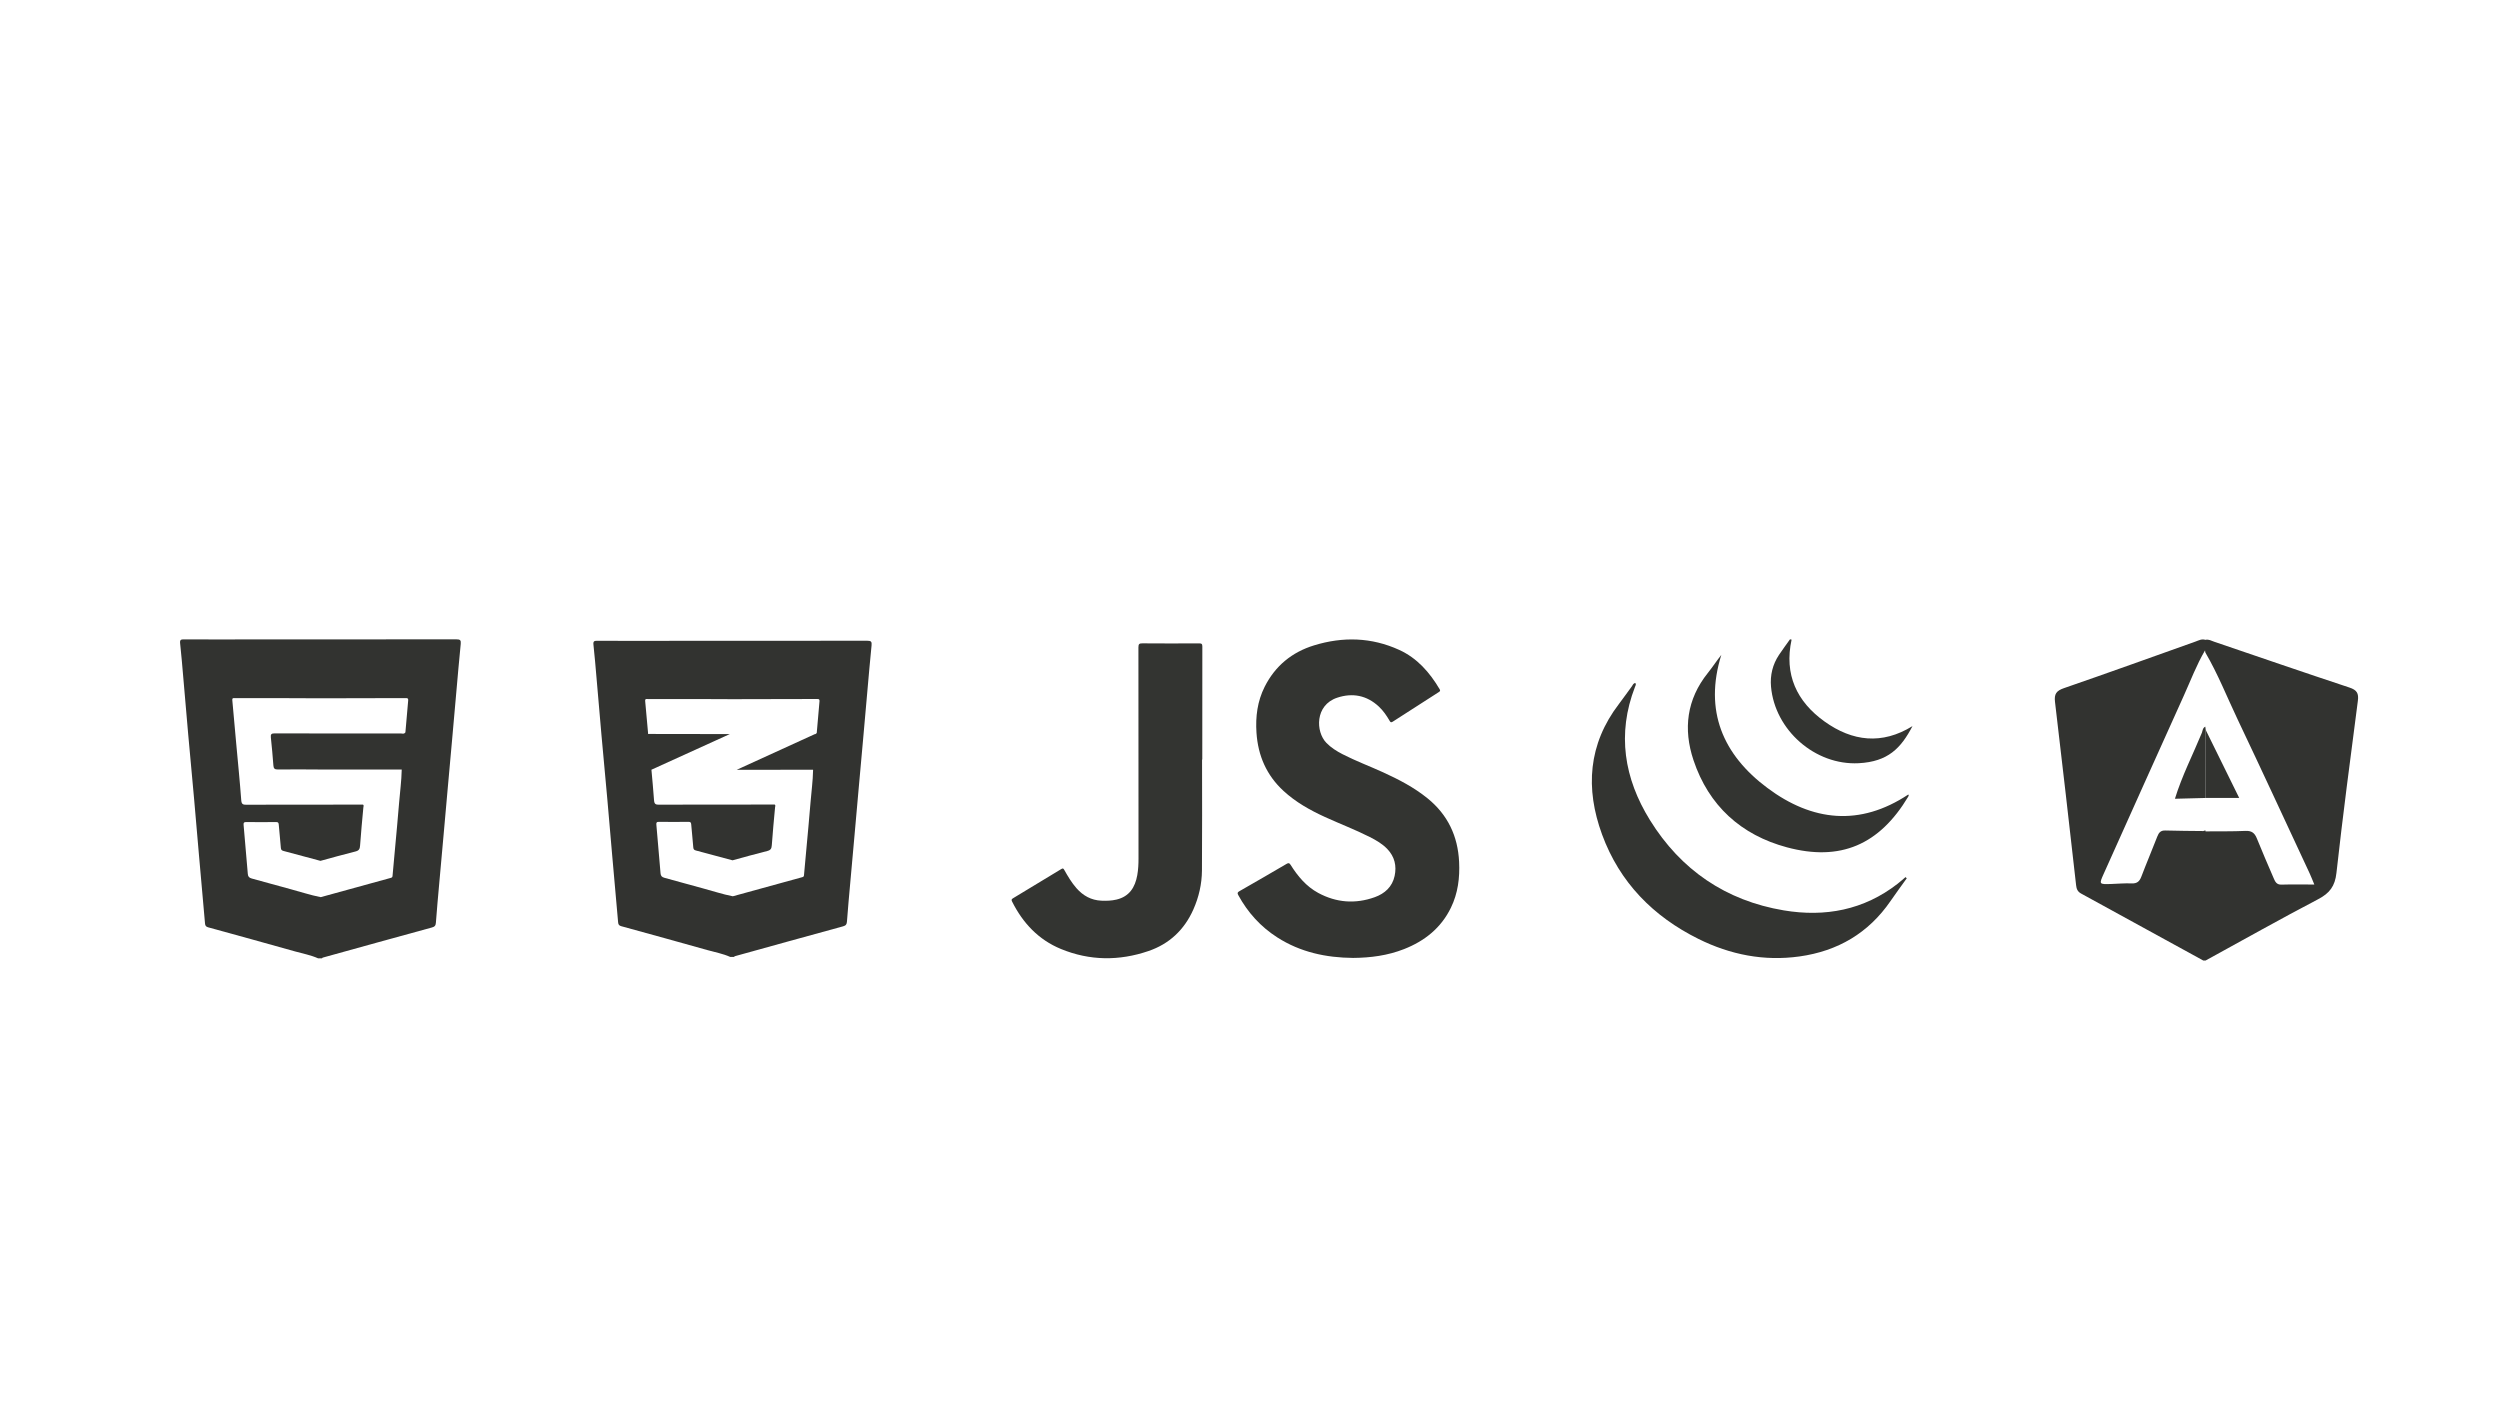<?xml version="1.0" encoding="utf-8"?>
<!-- Generator: Adobe Illustrator 17.0.0, SVG Export Plug-In . SVG Version: 6.00 Build 0)  -->
<!DOCTYPE svg PUBLIC "-//W3C//DTD SVG 1.1//EN" "http://www.w3.org/Graphics/SVG/1.1/DTD/svg11.dtd">
<svg version="1.1" id="Layer_1" xmlns="http://www.w3.org/2000/svg" xmlns:xlink="http://www.w3.org/1999/xlink" x="0px" y="0px"
	 width="1366px" height="768px" viewBox="0 0 1366 768" enable-background="new 0 0 1366 768" xml:space="preserve">
<g>
	<path fill="#323330" d="M173.817,523.634c-4.03-1.799-8.37-2.582-12.581-3.771c-15.807-4.462-31.644-8.817-47.481-13.169
		c-1.207-0.332-1.633-0.872-1.74-2.139c-1.042-12.286-2.177-24.564-3.26-36.847c-0.91-10.318-1.76-20.641-2.682-30.958
		c-1.059-11.861-2.19-23.715-3.248-35.576c-0.921-10.317-1.777-20.64-2.678-30.959c-0.545-6.247-1.045-12.501-1.73-18.733
		c-0.214-1.942,0.487-2.143,2.147-2.132c10.511,0.07,21.024,0.035,31.536,0.035c39.085,0,78.169,0.019,117.254-0.052
		c2.079-0.004,2.596,0.468,2.388,2.525c-0.892,8.833-1.638,17.68-2.427,26.523c-0.764,8.563-1.51,17.127-2.275,25.689
		c-0.79,8.843-1.596,17.684-2.387,26.527c-0.76,8.492-1.506,16.985-2.264,25.478c-0.796,8.913-1.608,17.824-2.399,26.738
		c-0.629,7.089-1.292,14.176-1.81,21.273c-0.115,1.581-0.566,2.253-2.168,2.69c-19.907,5.432-39.787,10.958-59.672,16.471
		c-0.159,0.044-0.272,0.254-0.406,0.387C175.228,523.634,174.523,523.634,173.817,523.634z M175.095,470.374
		c-6.708-1.807-13.409-3.642-20.132-5.393c-1.055-0.275-1.435-0.649-1.516-1.785c-0.303-4.216-0.811-8.417-1.136-12.632
		c-0.085-1.098-0.416-1.403-1.5-1.392c-5.432,0.053-10.866,0.06-16.298-0.002c-1.267-0.015-1.52,0.393-1.412,1.589
		c0.808,8.913,1.574,17.83,2.298,26.75c0.118,1.45,0.707,2.124,2.146,2.507c7.117,1.892,14.184,3.976,21.307,5.848
		c5.416,1.424,10.726,3.249,16.24,4.303c0.07,0.009,0.146,0.04,0.209,0.022c12.75-3.514,25.497-7.042,38.257-10.523
		c0.694-0.189,0.871-0.452,0.927-1.103c0.393-4.556,0.831-9.107,1.243-13.661c0.799-8.827,1.658-17.649,2.36-26.483
		c0.468-5.885,1.297-11.742,1.403-17.655c0.063-0.329-0.096-0.389-0.373-0.308c-14.673,0.002-29.347,0.004-44.02,0.007
		c-7.748-0.026-15.497-0.138-23.243-0.015c-1.902,0.03-2.356-0.626-2.483-2.288c-0.387-5.051-0.819-10.101-1.368-15.137
		c-0.2-1.833,0.25-2.32,2.169-2.312c22.969,0.088,45.938,0.074,68.907,0.059c0.716,0,1.541,0.383,2.171-0.322
		c0.091-0.102,0.254-0.197,0.264-0.306c0.506-5.809,0.97-11.622,1.519-17.427c0.109-1.152-0.37-1.276-1.298-1.268
		c-3.517,0.032-7.035,0.006-10.552,0.014c-12.027,0.025-24.055,0.055-36.082,0.083c-6.346-0.027-12.692-0.068-19.039-0.077
		c-9.171-0.013-18.341-0.009-27.512,0.007c-0.751,0.001-1.76-0.385-1.615,1.143c0.751,7.926,1.426,15.858,2.144,23.787
		c0.928,10.244,1.975,20.479,2.727,30.735c0.164,2.236,0.847,2.587,2.845,2.574c12.838-0.085,25.678-0.037,38.517-0.046
		c8.392-0.006,16.784-0.035,25.176-0.053c0.591,0.453,0.245,1.024,0.198,1.558c-0.62,6.943-1.334,13.879-1.798,20.832
		c-0.128,1.915-0.612,2.772-2.561,3.253C187.788,466.834,181.452,468.65,175.095,470.374z"/>
	<path fill="#323330" d="M473.862,350.104c-38.739,0.071-77.478,0.052-116.217,0.052c-10.419,0-20.838,0.034-31.257-0.035
		c-1.644-0.011-2.339,0.188-2.128,2.113c0.679,6.177,1.174,12.375,1.715,18.568c0.893,10.228,1.741,20.459,2.654,30.685
		c1.049,11.756,2.17,23.505,3.22,35.261c0.913,10.226,1.757,20.458,2.658,30.684c1.073,12.174,2.198,24.344,3.231,36.521
		c0.107,1.256,0.529,1.791,1.725,2.12c15.698,4.313,31.395,8.629,47.061,13.052c4.173,1.178,8.475,1.954,12.47,3.737
		c0.699,0,1.399,0,2.098,0c0.133-0.132,0.245-0.34,0.402-0.384c19.708-5.465,39.413-10.942,59.144-16.326
		c1.587-0.433,2.034-1.099,2.148-2.666c0.513-7.035,1.17-14.059,1.794-21.085c0.784-8.835,1.588-17.667,2.378-26.501
		c0.752-8.417,1.491-16.835,2.244-25.252c0.784-8.764,1.584-17.528,2.366-26.292c0.758-8.487,1.497-16.975,2.254-25.462
		c0.782-8.765,1.521-17.534,2.405-26.288C476.435,350.568,475.923,350.101,473.862,350.104z M447.775,383.19
		c-0.544,5.754-1.004,11.515-1.505,17.273c-0.009,0.108-0.171,0.202-0.261,0.303c-0.274,0.307-0.586,0.401-0.909,0.415
		l-42.526,19.423c13.773-0.002,27.547-0.004,41.32-0.006c0.274-0.08,0.431-0.02,0.369,0.306c-0.105,5.861-0.927,11.666-1.391,17.499
		c-0.696,8.756-1.548,17.5-2.34,26.249c-0.408,4.514-0.842,9.025-1.232,13.541c-0.056,0.645-0.231,0.906-0.919,1.093
		c-12.647,3.45-25.281,6.946-37.918,10.429c-0.062,0.017-0.138-0.014-0.207-0.022c-5.465-1.045-10.728-2.854-16.096-4.265
		c-7.059-1.856-14.064-3.921-21.118-5.796c-1.426-0.379-2.01-1.047-2.127-2.485c-0.718-8.841-1.477-17.679-2.278-26.513
		c-0.108-1.185,0.143-1.589,1.399-1.574c5.384,0.062,10.77,0.055,16.154,0.002c1.074-0.01,1.403,0.292,1.487,1.38
		c0.322,4.177,0.826,8.341,1.126,12.52c0.081,1.126,0.457,1.497,1.503,1.769c6.664,1.735,13.305,3.554,19.954,5.345
		c6.302-1.709,12.581-3.509,18.918-5.073c1.932-0.477,2.412-1.326,2.538-3.225c0.46-6.892,1.167-13.767,1.782-20.648
		c0.047-0.529,0.389-1.095-0.196-1.544c-8.318,0.018-16.636,0.047-24.953,0.053c-12.725,0.009-25.451-0.039-38.176,0.046
		c-1.98,0.013-2.657-0.335-2.82-2.551c-0.405-5.525-0.898-11.044-1.41-16.561l42.819-19.477c-16.374-0.006-32.69-0.024-43.941-0.067
		c-0.249-0.001-0.471,0.008-0.672,0.026c-0.532-5.988-1.058-11.976-1.625-17.96c-0.143-1.515,0.856-1.132,1.601-1.133
		c9.09-0.016,18.179-0.02,27.269-0.007c6.29,0.009,12.58,0.05,18.87,0.077c11.921-0.028,23.842-0.057,35.763-0.082
		c3.486-0.007,6.973,0.018,10.459-0.014C447.408,381.925,447.883,382.048,447.775,383.19z"/>
	<g>
		<path fill="#333431" d="M739.32,523.408c-14.758-0.135-28.752-3.109-41.363-11.179c-9.132-5.844-16.174-13.617-21.355-23.122
			c-0.564-1.035-0.542-1.503,0.575-2.14c8.64-4.931,17.244-9.925,25.827-14.954c1.058-0.62,1.531-0.496,2.183,0.539
			c3.908,6.202,8.528,11.786,15.084,15.332c9.906,5.357,20.302,6.141,30.885,2.342c5.479-1.966,9.586-5.655,10.867-11.604
			c1.185-5.504,0.011-10.533-3.985-14.709c-2.731-2.854-6.094-4.802-9.572-6.563c-7.984-4.041-16.356-7.215-24.485-10.933
			c-8.174-3.738-15.96-8.098-22.633-14.233c-9.328-8.576-13.978-19.324-14.807-31.84c-0.578-8.722,0.494-17.171,4.47-25.081
			c5.737-11.414,14.912-18.916,26.98-22.63c15.74-4.844,31.404-4.442,46.537,2.471c9.844,4.497,16.66,12.319,22.087,21.474
			c0.416,0.702,0.351,1.066-0.369,1.525c-8.439,5.385-16.864,10.793-25.268,16.235c-0.928,0.601-1.253,0.27-1.714-0.531
			c-1.622-2.817-3.463-5.488-5.851-7.722c-6.617-6.186-14.434-7.641-22.792-4.849c-12.145,4.057-11.82,18.569-5.874,24.678
			c2.547,2.616,5.577,4.512,8.78,6.164c7.222,3.726,14.847,6.555,22.227,9.93c8.584,3.926,16.929,8.252,24.307,14.248
			c11.001,8.94,16.511,20.584,17.197,34.635c0.426,8.714-0.611,17.172-4.486,25.111c-5.401,11.066-14.328,18.166-25.592,22.59
			C758.226,522.109,748.87,523.336,739.32,523.408z"/>
		<path fill="#333431" d="M656.805,415.019c0,20.223,0.109,40.447-0.057,60.669c-0.06,7.346-1.693,14.491-4.694,21.247
			c-4.923,11.081-13.103,18.816-24.552,22.72c-16.022,5.464-32.098,5.337-47.824-1.143c-12.246-5.046-20.789-14.156-26.669-25.896
			c-0.424-0.846-0.401-1.263,0.469-1.785c8.834-5.302,17.649-10.638,26.444-16.005c0.849-0.518,1.153-0.28,1.577,0.472
			c1.965,3.492,3.998,6.942,6.657,9.976c3.622,4.132,8.066,6.61,13.639,6.862c2.778,0.126,5.542,0.032,8.257-0.609
			c7.042-1.665,10.164-6.699,11.353-13.343c0.541-3.025,0.676-6.085,0.676-9.156c-0.006-38.443,0.011-76.885-0.051-115.328
			c-0.003-1.829,0.489-2.188,2.224-2.174c10.317,0.087,20.636,0.071,30.954,0.01c1.393-0.008,1.752,0.367,1.749,1.75
			c-0.044,20.577-0.031,41.155-0.031,61.732C656.886,415.019,656.846,415.019,656.805,415.019z"/>
	</g>
	<g>
		<path fill="#333431" d="M1041.848,479.915c-2.95,4.122-5.97,8.197-8.838,12.376c-12.056,17.563-28.882,27.395-49.764,30.312
			c-19.363,2.705-37.787-0.933-55.201-9.569c-24.782-12.29-43.084-30.919-52.667-57.037c-9.229-25.154-7.617-49.372,9.241-71.391
			c2.396-3.129,4.631-6.381,6.991-9.538c0.533-0.713,0.797-1.797,1.972-1.854c0.528,0.79,0.035,1.44-0.227,2.118
			c-9.919,25.664-5.909,50.02,8.157,72.746c16.864,27.245,41.488,44.051,73.162,49.357c22.507,3.77,43.722-0.156,62.218-14.572
			c1.475-1.149,2.865-2.407,4.295-3.614C1041.406,479.47,1041.627,479.692,1041.848,479.915z"/>
		<path fill="#333431" d="M1042.705,434.115c0.347,0.384,0.186,0.787-0.033,1.152c-15.828,26.387-37.125,35.537-66.3,27.71
			c-25.005-6.708-42.741-22.709-51.056-47.64c-5.657-16.962-3.723-33.188,7.832-47.611c2.569-3.207,4.823-6.666,7.382-9.904
			c-9.49,30.543,0.799,54.545,25.229,72.756C990.199,448.796,1016.193,451.701,1042.705,434.115z"/>
		<path fill="#333431" d="M978.927,349.489c-4.144,19.065,2.804,33.847,18.003,44.738c15.22,10.906,31.408,12.832,48.061,2.515
			c-6.309,12.078-13.376,19.442-29.425,20.278c-23.832,1.241-45.805-18.149-47.882-41.824c-0.542-6.171,0.843-12.098,4.352-17.348
			c1.933-2.892,4.007-5.689,6.018-8.528C978.345,349.376,978.636,349.432,978.927,349.489z"/>
	</g>
	<g>
		<path fill="#323330" d="M1283.75,375.679c-24.692-8.172-49.28-16.66-73.904-25.037c-1.572-0.535-3.062-1.489-4.848-1.03
			c-1.963-0.66-3.623,0.315-5.374,0.94c-23.936,8.531-47.839,17.157-71.86,25.443c-4.134,1.426-5.433,3.149-4.911,7.521
			c3.983,33.382,7.742,66.791,11.534,100.195c0.225,1.981,0.782,3.458,2.699,4.505c22.293,12.168,44.548,24.408,66.812,36.628
			c-0.003-23.587-0.006-47.174-0.01-70.762c-6.913-0.086-13.829-0.082-20.738-0.303c-2.566-0.082-3.576,1.153-4.411,3.314
			c-2.828,7.324-5.916,14.549-8.701,21.889c-1.003,2.644-2.373,3.845-5.331,3.713c-3.722-0.166-7.468,0.199-11.204,0.314
			c-6.626,0.206-6.631,0.197-4.002-5.655c14.556-32.399,29.066-64.819,43.705-97.181c3.764-8.321,6.988-16.903,11.63-24.816
			c0.052,0.383,0.105,0.766,0.157,1.149c6.875,11.742,11.858,24.403,17.682,36.65c13.29,27.946,26.253,56.047,39.332,84.093
			c0.845,1.812,1.552,3.688,2.54,6.056c-6.439,0-12.206-0.122-17.964,0.053c-2.729,0.083-3.469-1.681-4.281-3.582
			c-3.072-7.193-6.233-14.351-9.135-21.613c-1.196-2.994-2.808-4.314-6.21-4.161c-7.272,0.326-14.563,0.202-21.846,0.262
			c0,0,0,0,0,0c-0.073-0.185-0.11-0.376-0.112-0.574c-0.37,0.131-0.74,0.262-1.11,0.394c0.003,23.587,0.006,47.174,0.009,70.762
			c0.402,0,0.804,0.001,1.206,0.001c20.503-11.231,40.883-22.698,61.585-33.551c6.228-3.265,9.14-7.064,9.94-14.293
			c3.478-31.416,7.634-62.759,11.714-94.106C1288.875,378.806,1287.789,377.016,1283.75,375.679z"/>
		<path fill="#323330" d="M1205.195,398.825c-0.003,12.392-0.007,24.783-0.01,37.175c5.82,0,11.639,0,18.318,0
			C1217.121,423.042,1211.158,410.933,1205.195,398.825z"/>
		<path fill="#323330" d="M1205.185,436c0.003-12.392,0.006-24.783,0.009-37.175c-0.073-0.596-0.145-1.192-0.216-1.788
			c-1.376,0.66-1.458,2.046-1.833,3.268c-4.959,12.032-10.927,23.652-14.765,36.142c5.189-0.136,10.377-0.272,15.566-0.408
			C1204.359,436.026,1204.773,436.013,1205.185,436z"/>
	</g>
</g>
</svg>
